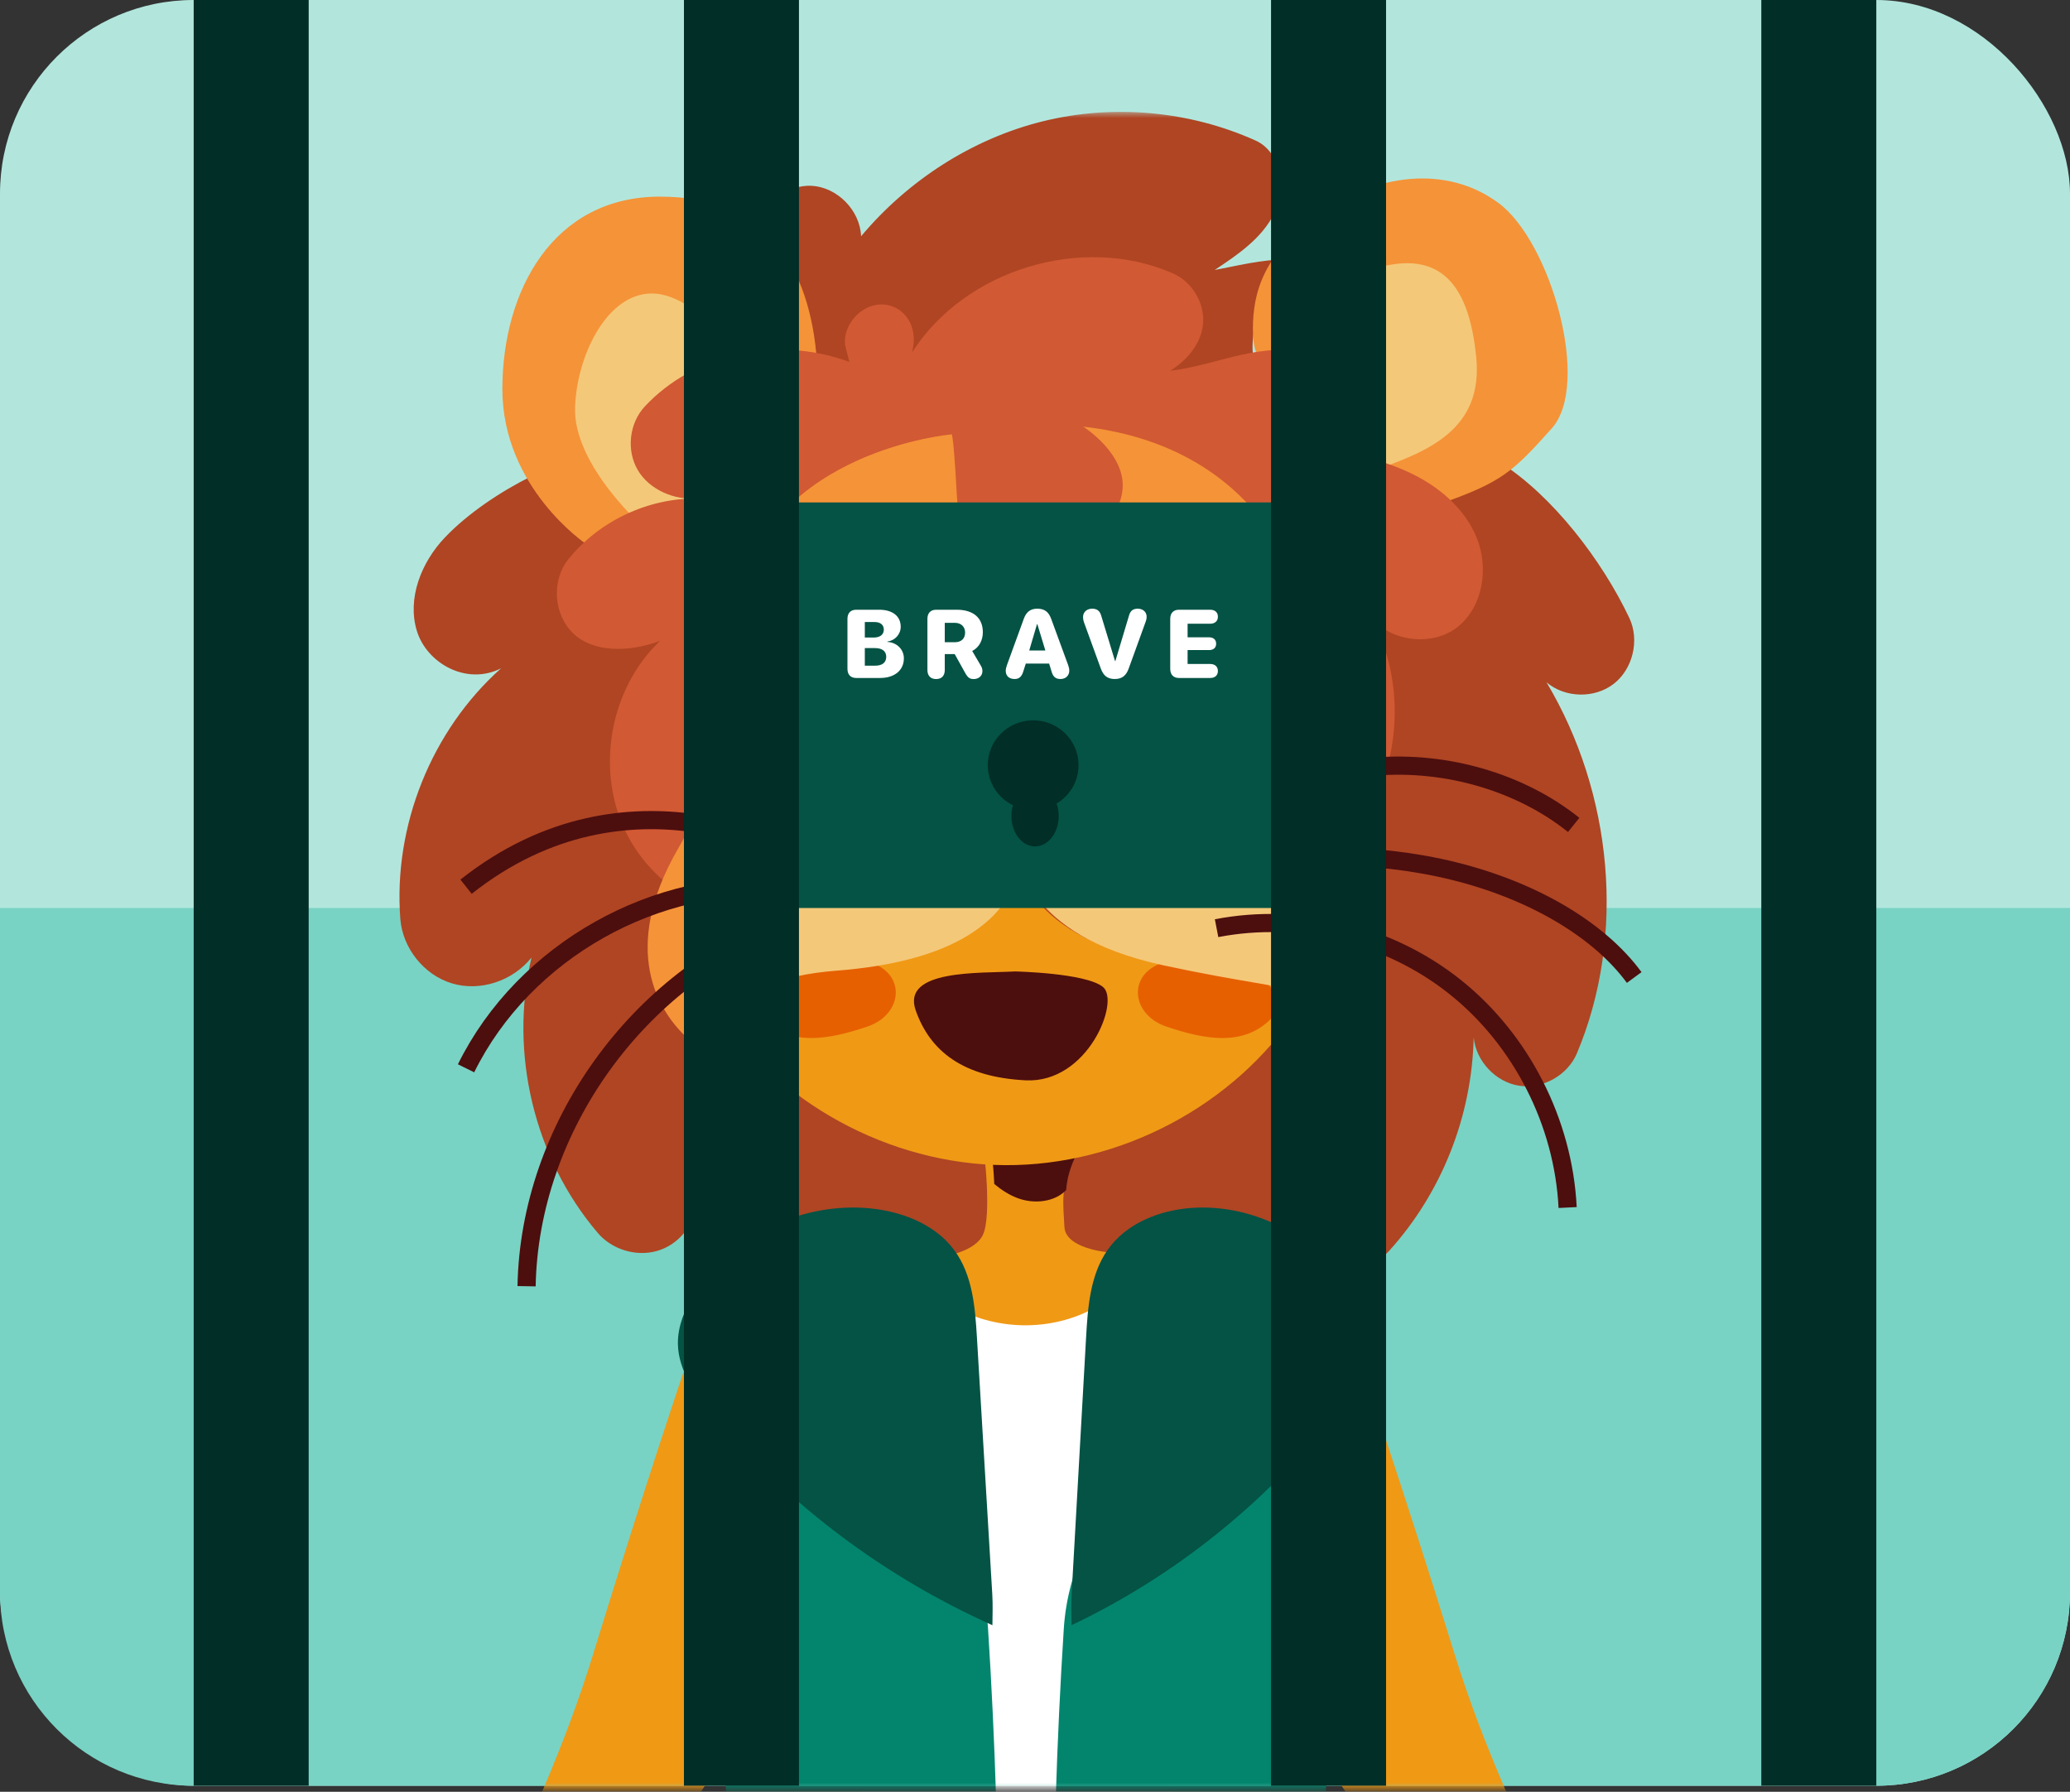 <svg width="342" height="296" viewBox="0 0 342 296" fill="none" xmlns="http://www.w3.org/2000/svg">
<rect x="0" y="0" width="342" height="296" fill="#333333" stroke="none"/>
<rect width="342" height="295" rx="32" fill="#B2E6DD"/>
<path d="M0 150H342V263C342 280.673 327.673 295 310 295H32C14.327 295 0 280.673 0 263V150Z" fill="#78D3C4"/>
<mask id="mask0_911_13911" style="mask-type:luminance" maskUnits="userSpaceOnUse" x="44" y="18" width="254" height="278">
<path d="M298 18.482H44V295.482H298V18.482Z" fill="white"/>
</mask>
<g mask="url(#mask0_911_13911)">
<path d="M87.815 78.663C82.811 81.14 77.301 84.783 73.456 88.842C69.611 92.901 67.24 98.843 68.867 104.206C70.493 109.569 77.086 113.312 82.788 110.402C71.299 120.635 64.953 136.431 66.142 151.818C66.518 156.641 70.056 161.063 74.668 162.452C79.281 163.841 84.661 162.112 87.815 158.185C84.078 173.942 88.276 191.382 98.767 203.683C101.1 206.422 105.068 207.634 108.521 206.661C111.975 205.689 114.745 202.587 115.267 198.258C118.306 206.962 125.068 214.278 134.446 218.561C147.186 227.497 163.794 230.645 178.898 226.987C194.001 223.33 207.363 212.92 214.784 198.96C213.971 202.641 215.889 206.754 219.22 208.49C222.551 210.226 226.994 209.424 229.519 206.63C238.077 197.162 243.18 184.615 243.48 171.365C243.848 175.293 247.102 178.757 250.985 179.359C254.861 179.961 259.005 177.639 260.533 174.004C268.706 154.565 266.45 131.06 255.513 112.717C258.568 115.318 263.441 115.426 266.611 112.972C269.78 110.518 270.916 105.749 269.205 102.115C264.661 92.492 256.473 81.902 248 76.5C242.091 80.59 235.882 84.659 228.744 83.949C221.607 83.231 214.753 79.906 209.757 74.72C206.519 71.363 205.536 65.992 207.746 61.462C205.298 55.937 208.938 48.201 212 43C209.352 42.645 203.38 44.131 200.694 44.594C204.523 42.062 208.529 39.339 210.548 35.202C212.558 31.058 211.63 25.101 207.447 23.218C196.495 18.295 183.909 17.161 172.259 20.047C160.617 22.933 149.987 29.816 142.267 39.03C142.098 34.755 138.345 30.927 134.093 30.696C129.841 30.472 125.705 33.875 126.365 38.034C134.454 47.148 137.048 60.837 132.858 72.305C128.667 83.772 117.877 92.515 105.981 94.243C98.045 92.361 91.422 85.801 87.815 78.663Z" fill="#AF4523"/>
<path d="M170.814 222.482C157.415 222.482 156 207.519 156 207.519C156 207.519 161.133 206.806 162.423 203.928C163.139 202.327 163.17 198.872 163.053 196.117C162.96 193.908 162.766 192.139 162.766 192.139C162.766 192.139 174.384 187.569 177.354 188.647C178.054 188.897 178.272 189.459 177.751 190.469C177.735 190.491 177.728 190.522 177.712 190.544C176.374 193.148 175.877 195.282 175.729 197.202C175.574 199.153 175.783 200.877 175.861 202.676C176.017 206.259 182.969 206.859 182.969 206.859C182.969 206.859 184.221 222.482 170.814 222.482Z" fill="#F09915"/>
<path d="M214.879 59.657C214.879 59.657 216.29 47.57 227.168 44.348C238.047 41.126 242.723 47.093 243.896 58.99C245.069 70.886 236.13 74.585 226.616 77.838C217.102 81.092 211 70.95 211 70.95L214.879 59.657Z" fill="#F2F2F2"/>
<path d="M214.879 59.657C214.879 59.657 216.29 47.57 227.168 44.348C238.047 41.126 242.723 47.093 243.896 58.99C245.069 70.886 236.13 74.585 226.616 77.838C217.102 81.092 211 70.95 211 70.95L214.879 59.657Z" fill="#F2F2F2"/>
<path d="M178 190.402C176.748 192.826 176.282 194.812 176.144 196.6C174.243 198.6 170.807 198.946 168.113 197.922C166.686 197.384 165.427 196.558 164.269 195.589C164.182 193.533 164 191.886 164 191.886C164 191.886 174.877 187.632 177.658 188.635C177.84 189.215 177.949 189.801 178 190.402Z" fill="#4D0E0E"/>
<path d="M209.336 59.388C209.336 59.388 207 60.398 207 54.352C207 48.306 208.769 41.771 218.008 35.274C227.247 28.777 238.89 27.131 247.562 33.521C256.233 39.911 262.894 63.474 256.385 70.759C249.875 78.045 248.068 79.675 237.839 83.272C227.617 86.868 219.301 86.195 214.167 80.371C209.026 74.54 209.336 59.388 209.336 59.388Z" fill="#F59338"/>
<path d="M214.879 59.657C214.879 59.657 216.29 47.57 227.168 44.348C238.047 41.126 242.723 47.093 243.896 58.99C245.069 70.886 236.13 74.585 226.616 77.838C217.102 81.092 211 70.95 211 70.95L214.879 59.657Z" fill="#F4C879"/>
<path d="M96.757 89.81C96.757 89.81 83 80.543 83 64.285C83 48.027 91.382 32.482 109.03 32.482C126.678 32.482 133.814 44.041 134.967 59.632C136.113 75.231 106.654 95.482 106.654 95.482L96.757 89.81Z" fill="#F59338"/>
<path d="M106.713 87.482C106.713 87.482 94.662 77.001 95.007 67.285C95.361 57.57 101.528 46.323 110.074 48.84C118.62 51.356 121 61.924 121 61.924L117.052 82.738L106.713 87.482Z" fill="#F4C879"/>
<path d="M158.586 146.476C150.204 148.287 141.83 150.106 133.449 151.918C121.988 154.402 109.224 148.478 103.739 138.129C98.261 127.78 100.544 113.922 109.056 105.873C103.831 107.807 98.1 107.799 94.782 104.711C91.457 101.623 91.052 95.921 93.894 92.39C98.989 86.061 107.094 82.247 115.231 82.354C111.454 82.675 107.286 80.917 105.37 77.653C103.455 74.39 103.953 69.91 106.535 67.144C114.648 58.445 128.255 55.349 140.321 59.775C140.084 58.843 139.854 57.91 139.616 56.97C139.279 53.653 142.191 50.366 145.531 50.289C148.871 50.213 151.928 53.37 150.687 58.208C159.482 44.488 178.773 38.633 193.743 45.138C196.67 46.407 198.731 49.472 198.792 52.659C198.861 55.846 196.93 58.988 193.345 61.25C197.298 60.792 201.106 59.508 204.998 58.636C208.89 57.765 213.011 57.337 216.804 58.575C220.588 59.813 223.929 63.062 224.235 67.021C224.542 70.981 220.902 75.078 217.654 73.816C222.864 74.818 228.135 75.834 232.931 78.097C237.727 80.359 242.078 84.028 244.024 88.943C245.97 93.858 245.035 100.095 240.952 103.473C236.869 106.852 229.721 106.133 226.48 101.876C232.609 112.928 231.521 127.55 223.837 137.586C216.145 147.615 202.286 152.491 189.989 149.487C184.565 148.165 179.562 145.482 174.192 143.969C168.813 142.471 162.585 142.31 158.586 146.476Z" fill="#D15933"/>
<path d="M216 163.76C215.563 164.822 215.019 165.847 214.383 166.819C204.003 182.586 185.137 192.602 166.042 192.481C146.939 192.36 128.203 182.118 118.031 166.224C118.023 166.209 118.015 166.194 118 166.179C118.123 166.096 118.245 166.006 118.376 165.915C122.109 163.307 128.088 160.602 137.28 159.916C156.253 158.492 166.463 152.206 168.395 141.482C168.395 141.482 167.751 154 191.684 159.049C204.647 161.785 211.469 162.328 215.839 163.699C215.893 163.722 215.946 163.745 216 163.76Z" fill="#F09915"/>
<path d="M128.505 160.795C128.505 160.795 122.165 164.956 126.539 168.807C130.914 172.659 136.683 171.831 143.329 169.579C149.975 167.32 149.883 158.854 140.76 158.511C131.645 158.177 128.505 160.795 128.505 160.795Z" fill="#E66000"/>
<path d="M207.495 160.795C207.495 160.795 213.836 164.956 209.461 168.807C205.086 172.659 199.317 171.831 192.671 169.579C186.025 167.32 186.117 158.854 195.24 158.511C204.362 158.177 207.495 160.795 207.495 160.795Z" fill="#E66000"/>
<path d="M223.671 170.925C221.296 166.756 219.386 164.962 215.817 163.787C215.764 163.771 215.711 163.749 215.657 163.733C211.32 162.336 204.547 161.787 191.678 159.023C167.92 153.916 168.559 141.228 168.559 141.228C166.642 152.091 156.505 158.458 137.671 159.901C128.546 160.596 122.61 163.336 118.904 165.978C118.783 166.069 118.653 166.161 118.532 166.245C114.871 168.955 113.562 171.482 113.562 171.482C108.76 167.085 102.383 156.931 111.995 140.251C121.598 123.57 115.837 123.173 121.697 98.728C127.557 74.291 157.175 71.764 157.175 71.764C157.175 71.764 157.456 70.26 158.096 81.933C158.742 93.598 166.611 97.415 173.757 95.064C180.903 92.72 174.845 84.651 174.845 84.651C178.429 87.941 184.495 87.415 185.415 81.261C186.344 75.108 178.97 70.482 178.97 70.482C205.262 73.444 214.851 92.529 216.122 104.133C217.392 115.73 213.489 118.791 222.643 138.709C231.806 158.611 223.671 170.925 223.671 170.925Z" fill="#F59338"/>
<path d="M216.273 164.221C211.927 162.814 205.139 162.261 192.244 159.477C168.435 154.333 169.076 141.554 169.076 141.554C167.154 152.495 156.996 158.908 138.122 160.361C128.978 161.061 123.03 163.822 119.316 166.482C117.615 162.145 113.017 147.528 124.837 140.469C138.808 132.127 158.971 132.596 158.971 132.596C158.971 132.596 181.216 131.688 192.129 135.002C203.042 138.316 212.796 140.416 215.74 149.274C217.684 155.14 216.975 160.969 216.273 164.221Z" fill="#F4C879"/>
<path d="M164.883 127.533C164.883 127.533 157.341 127.362 159.336 131.471C161.331 135.58 165.019 142.145 168.492 142.467C171.965 142.789 173.825 137.857 176.527 132.251C179.229 126.646 169.684 127.533 164.883 127.533Z" fill="#211919"/>
<path d="M167.676 160.482C167.676 160.482 179.369 160.712 182.234 163.047C185.099 165.382 179.728 178.988 169.449 178.467C159.163 177.947 153.672 173.702 151.285 166.898C148.907 160.095 162.013 160.809 167.676 160.482Z" fill="#4D0E0E"/>
<path d="M143.983 108.879C143.983 108.879 142 109.927 142 113.199C142 116.471 142.518 121.345 144.886 122.301C147.254 123.258 148.897 120.213 148.993 117.981C149.082 115.757 148.364 106.465 143.983 108.879Z" fill="#211919"/>
<path d="M146 98.569C146 98.569 142.579 95.987 138.649 98.781C134.719 101.569 134.505 105.425 135.507 105.481C136.509 105.538 138.204 101.979 141.163 101.979C144.123 101.979 146 102.283 146 98.569Z" fill="#211919"/>
<path d="M183 98.569C183 98.569 186.421 95.987 190.351 98.781C194.281 101.569 194.495 105.425 193.493 105.481C192.491 105.538 190.796 101.979 187.837 101.979C184.877 101.972 183 102.283 183 98.569Z" fill="#211919"/>
<path d="M188.734 108.879C188.734 108.879 191 109.927 191 113.199C191 116.471 190.408 121.345 187.702 122.301C184.996 123.258 183.119 120.213 183.009 117.981C182.899 115.757 183.728 106.465 188.734 108.879Z" fill="#211919"/>
<path d="M132 141.597C132 141.597 104.153 125.005 77 146.482" stroke="#4D0E0E" stroke-width="3" stroke-miterlimit="10"/>
<path d="M130 146.684C108.567 144.731 86.538 157.114 77 176.482" stroke="#4D0E0E" stroke-width="3" stroke-miterlimit="10"/>
<path d="M130 152.482C105.341 161.468 87.475 186.398 87 212.482" stroke="#4D0E0E" stroke-width="3" stroke-miterlimit="10"/>
<path d="M197 141.482C204.086 133.153 215.336 127.621 227.169 126.641C239.002 125.661 251.247 129.256 260 136.274" stroke="#4D0E0E" stroke-width="3" stroke-miterlimit="10"/>
<path d="M199 143.924C212.06 140.676 227.149 140.668 240.217 143.901C253.285 147.133 264.188 153.567 270 161.482" stroke="#4D0E0E" stroke-width="3" stroke-miterlimit="10"/>
<path d="M201 153.334C214.68 150.682 229.42 154.306 240.373 163.018C251.327 171.731 258.301 185.39 259 199.482" stroke="#4D0E0E" stroke-width="3" stroke-miterlimit="10"/>
<path d="M113.328 225.482C113.328 225.482 106.887 244.343 97.898 273.587C88.909 302.831 70.77 334.132 63.154 345.627L41.967 358.158C41.967 358.158 36.914 362.644 43.006 363.376L46.981 363.62C46.981 363.62 46.01 365.92 44.182 370.529C42.353 375.137 42.68 378.024 49.985 381.513C57.29 384.995 61.129 385.558 63.973 382.435C66.826 379.304 72.204 363.833 73.691 353.366C73.691 353.366 95.197 323.947 107.676 307.386C120.155 290.826 122.461 284.503 125.579 279.872C128.712 275.248 113.328 225.482 113.328 225.482Z" fill="#F09915"/>
<path d="M224.818 225.482C224.818 225.482 231.334 244.343 240.428 273.587C249.522 302.831 267.871 334.132 275.576 345.627L297.011 358.158C297.011 358.158 302.122 362.644 295.959 363.376L291.938 363.62C291.938 363.62 292.92 365.92 294.77 370.529C296.619 375.137 296.289 378.024 288.899 381.513C281.508 384.995 277.625 385.558 274.747 382.435C271.862 379.304 266.421 363.833 264.917 353.366C264.917 353.366 243.16 323.947 230.536 307.386C217.911 290.826 215.578 284.503 212.424 279.872C209.262 275.248 224.818 225.482 224.818 225.482Z" fill="#F09915"/>
<path d="M156.943 215.482C164.133 219.904 173.666 220.096 181.023 215.967C186.243 237.544 190.929 259.322 192.953 281.445C194.977 303.562 194.292 326.109 188.898 347.64C187.042 355.035 184.204 362.893 177.805 366.929C171.369 370.996 162.589 369.949 156.335 365.589C150.088 361.229 146.147 354.08 144.2 346.654C142.244 339.228 142.077 331.455 142.024 323.767C141.742 286.845 143.827 249.284 156.943 215.482Z" fill="white"/>
<path d="M175.758 269.058C173.372 306.27 173.449 344.633 175.781 382.482C187.726 382.068 203.009 376.682 213.095 370.873C216.046 333.715 218.99 296.556 221.941 259.398C222.793 248.656 223.653 237.876 226 226.428C225.574 223.536 222.53 221.587 219.602 221.487C216.673 221.388 213.9 222.7 211.36 224.165C194.93 233.671 177.059 248.756 175.758 269.058Z" fill="#03856D"/>
<path d="M177.05 263.355C177.843 249.241 178.643 235.127 179.436 221.021C179.72 215.978 180.101 210.637 182.973 206.517C186.069 202.07 191.574 199.918 196.906 199.544C207.451 198.812 218.176 204.587 223.531 213.88C224.959 216.359 226.044 219.136 225.999 222.012C225.931 226.422 223.284 230.313 220.569 233.746C208.895 248.493 193.877 260.479 177.027 268.482C177.027 266.834 176.953 265.194 177.05 263.355Z" fill="#045345"/>
<path d="M163.242 269.058C165.628 306.27 165.551 344.633 163.219 382.482C151.274 382.068 135.991 376.682 125.905 370.873C122.954 333.715 120.01 296.556 117.059 259.398C116.207 248.656 115.347 237.876 113 226.428C113.426 223.536 116.47 221.587 119.398 221.487C122.326 221.388 125.1 222.7 127.641 224.165C144.063 233.671 161.941 248.756 163.242 269.058Z" fill="#03856D"/>
<path d="M163.941 263.355C163.1 249.241 162.251 235.127 161.41 221.021C161.108 215.978 160.704 210.637 157.656 206.517C154.371 202.07 148.53 199.918 142.872 199.544C131.682 198.812 120.302 204.587 114.62 213.88C113.105 216.359 111.954 219.136 112.001 222.012C112.073 226.422 114.882 230.313 117.763 233.746C130.151 248.493 146.086 260.479 163.965 268.482C163.973 266.834 164.052 265.194 163.941 263.355Z" fill="#045345"/>
</g>
<rect x="123" y="83.001" width="98" height="67" fill="#045345"/>
<ellipse cx="170.696" cy="126.402" rx="7.5" ry="7.402" fill="#012E26"/>
<ellipse cx="171.01" cy="134.809" rx="3.907" ry="5.013" fill="#012E26"/>
<path d="M141.452 112C140.546 112 140.015 111.454 140.015 110.5V102.227C140.015 101.274 140.546 100.727 141.452 100.727H145.257C147.476 100.727 148.812 101.797 148.812 103.54C148.812 104.805 147.859 105.813 146.609 105.985V106.047C148.132 106.118 149.335 107.25 149.335 108.75C149.335 110.727 147.812 112 145.398 112H141.452ZM142.882 105.321H144.359C145.398 105.321 146.023 104.829 146.023 104.016C146.023 103.227 145.46 102.758 144.499 102.758H142.882V105.321ZM142.882 109.969H144.585C145.765 109.969 146.421 109.454 146.421 108.5C146.421 107.579 145.749 107.063 144.57 107.063H142.882V109.969ZM154.664 112.18C153.757 112.18 153.226 111.633 153.226 110.688V102.227C153.226 101.274 153.757 100.727 154.664 100.727H158.054C160.867 100.727 162.382 102.118 162.382 104.446C162.382 105.774 161.773 106.961 160.625 107.54L162.007 109.891C162.257 110.305 162.312 110.54 162.312 110.875C162.312 111.633 161.718 112.18 160.882 112.18C160.187 112.18 159.89 111.938 159.406 111.063L157.734 108.055H156.093V110.688C156.093 111.633 155.57 112.18 154.664 112.18ZM156.093 106.094H157.773C158.828 106.094 159.453 105.477 159.453 104.5C159.453 103.54 158.789 102.891 157.765 102.891H156.093V106.094ZM167.625 112.172C166.719 112.172 166.164 111.657 166.164 110.805C166.164 110.563 166.242 110.211 166.367 109.868L169.148 102.227C169.562 101.079 170.258 100.555 171.375 100.555C172.555 100.555 173.242 101.055 173.672 102.227L176.477 109.868C176.609 110.235 176.664 110.5 176.664 110.797C176.664 111.602 176.062 112.172 175.227 112.172C174.398 112.172 173.969 111.797 173.719 110.875L173.336 109.625H169.477L169.094 110.829C168.82 111.782 168.391 112.172 167.625 112.172ZM170.047 107.461H172.711L171.391 103.118H171.328L170.047 107.461ZM184.18 112.172C183 112.172 182.305 111.641 181.868 110.43L179.071 102.743C178.985 102.493 178.938 102.227 178.938 101.938C178.938 101.118 179.547 100.555 180.453 100.555C181.25 100.555 181.711 100.915 181.938 101.704L184.219 109.196H184.282L186.539 101.665C186.758 100.899 187.203 100.555 187.969 100.555C188.844 100.555 189.446 101.094 189.446 101.891C189.446 102.157 189.399 102.399 189.305 102.649L186.485 110.43C186.055 111.641 185.344 112.172 184.18 112.172ZM194.782 112C193.876 112 193.344 111.454 193.344 110.5V102.227C193.344 101.274 193.876 100.727 194.782 100.727H199.946C200.719 100.727 201.219 101.149 201.219 101.883C201.219 102.618 200.704 103.04 199.946 103.04H196.212V105.282H199.774C200.469 105.282 200.93 105.672 200.93 106.336C200.93 107 200.485 107.391 199.774 107.391H196.212V109.688H199.946C200.704 109.688 201.219 110.11 201.219 110.844C201.219 111.579 200.719 112 199.946 112H194.782Z" fill="white"/>
<rect x="32" width="19" height="295" fill="#012E26"/>
<path d="M291 0H310V295H291V0Z" fill="#012E26"/>
<rect x="113" width="19" height="295" fill="#012E26"/>
<rect x="210" width="19" height="295" fill="#012E26"/>
</svg>
